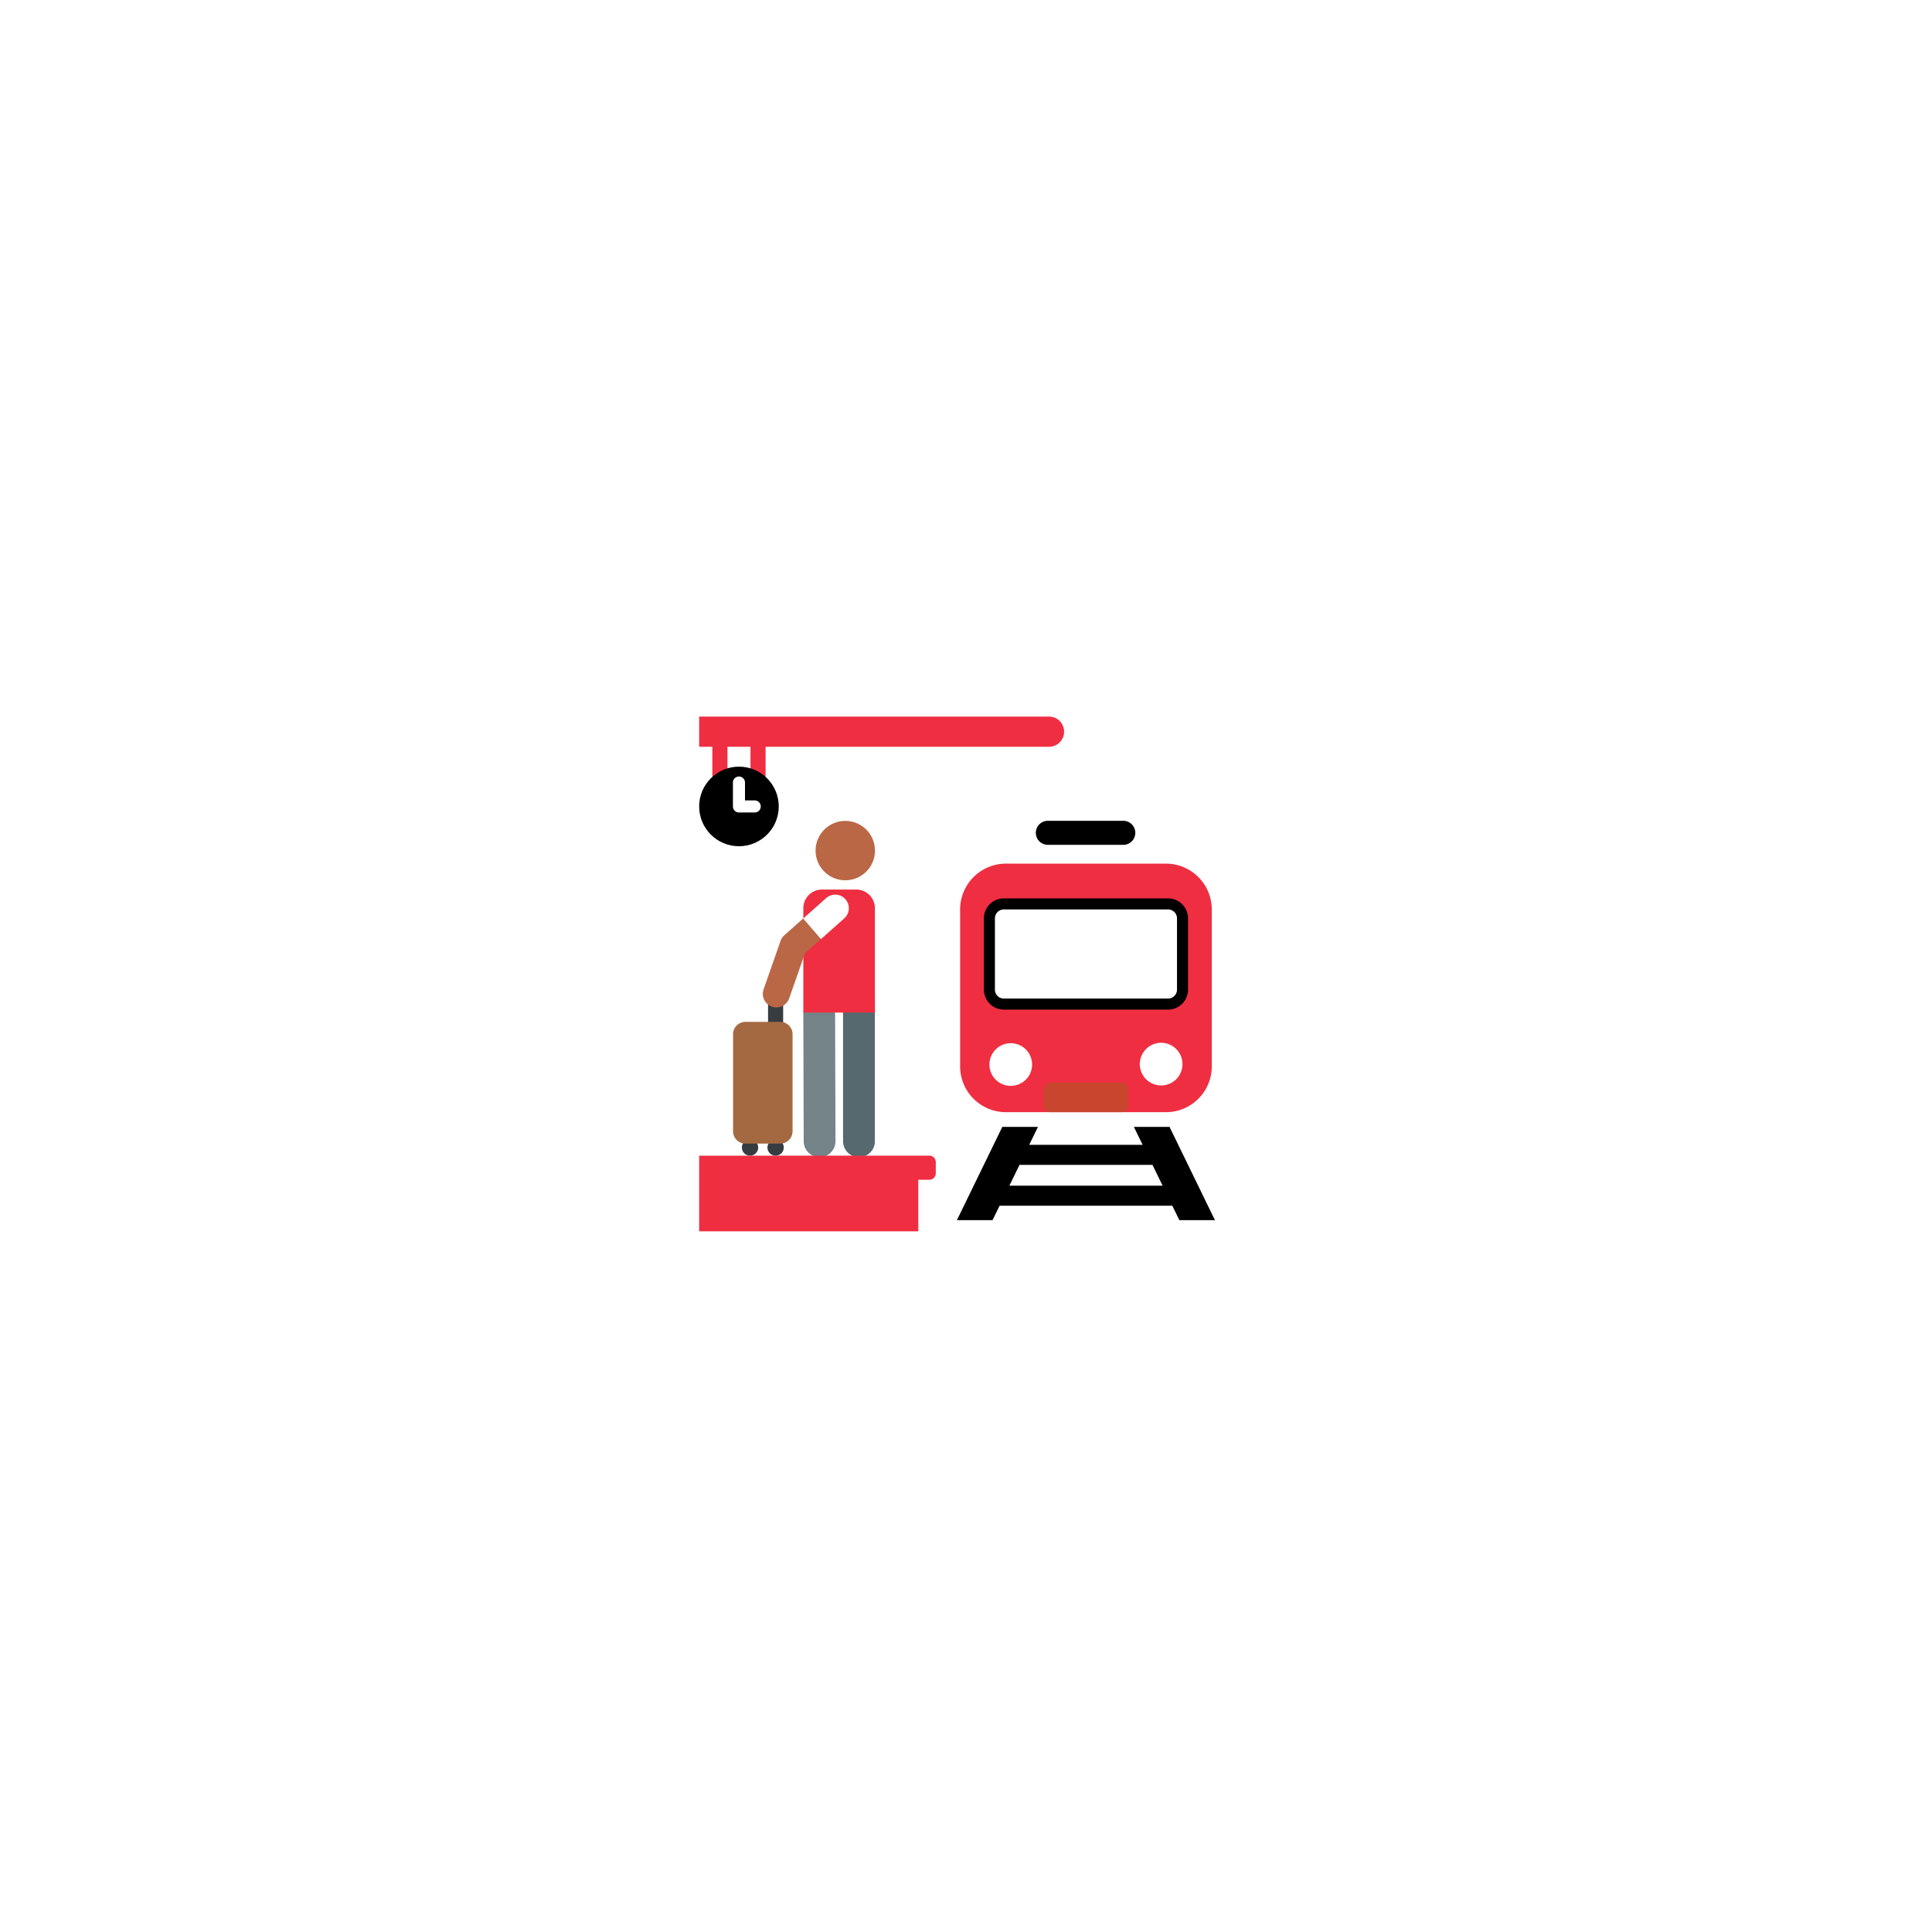 <svg xmlns="http://www.w3.org/2000/svg" xmlns:xlink="http://www.w3.org/1999/xlink" width="175.025" height="175.025" viewBox="0 0 175.025 175.025"><defs><style>.a,.h{fill:#fff;}.b{fill:#373c41;}.c{fill:#748488;}.d{fill:#55696e;}.e{fill:#ef2e41;}.f{fill:#ba6746;}.g{fill:#a56941;}.h{stroke:#000;}.i{fill:#c8462d;}.j{filter:url(#a);}</style><filter id="a" x="0" y="0" width="175.025" height="175.025" filterUnits="userSpaceOnUse"><feOffset input="SourceAlpha"/><feGaussianBlur stdDeviation="15" result="b"/><feFlood flood-color="#d56d7c"/><feComposite operator="in" in2="b"/><feComposite in="SourceGraphic"/></filter></defs><g transform="translate(-431 -4315)"><g class="j" transform="matrix(1, 0, 0, 1, 431, 4315)"><path class="a" d="M42.513,0A42.513,42.513,0,1,1,0,42.513,42.513,42.513,0,0,1,42.513,0Z" transform="translate(45 45)"/></g><g transform="translate(494.339 4379.917)"><g transform="translate(3.869 24.765)"><circle class="b" cx="0.74" cy="0.74" r="0.74" transform="translate(2.316 13.535)"/><circle class="b" cx="0.74" cy="0.74" r="0.74" transform="translate(0 13.535)"/><path class="b" d="M68.426,272.086h1.368v4.424H68.426Z" transform="translate(-66.055 -272.086)"/></g><path class="c" d="M104.956,294.658a1.442,1.442,0,0,1-1.442-1.437l-.035-11.52a1.442,1.442,0,0,1,1.437-1.446h0a1.441,1.441,0,0,1,1.441,1.437l.035,11.521a1.442,1.442,0,0,1-1.437,1.446Z" transform="translate(-94.043 -254.744)"/><path class="d" d="M144.368,280.872a1.442,1.442,0,0,1-1.442-1.441v-12.9a1.442,1.442,0,1,1,2.883,0v12.9A1.442,1.442,0,0,1,144.368,280.872Z" transform="translate(-129.89 -240.959)"/><path class="e" d="M109.961,183.49h-6.482v-9.454a1.692,1.692,0,0,1,1.692-1.692h3.1a1.692,1.692,0,0,1,1.692,1.692v9.454Z" transform="translate(-94.042 -156.675)"/><circle class="f" cx="2.691" cy="2.691" r="2.691" transform="translate(10.546 9.45)"/><path class="e" d="M0,436.72v6.853H19.851V438.9h1a.585.585,0,0,0,.585-.585V437.3a.585.585,0,0,0-.585-.585Z" transform="translate(0 -396.94)"/><path class="e" d="M31.693.539H0V3.275H1.194V6.838a.684.684,0,0,0,.684.684H5.334a.684.684,0,0,0,.684-.684V3.275H31.693a1.368,1.368,0,1,0,0-2.736ZM4.649,6.154H2.562V3.275H4.65V6.154Z" transform="translate(0 -0.539)"/><circle cx="3.605" cy="3.605" r="3.605" transform="translate(0 4.536)"/><path class="a" d="M35.509,63.326H34.081a.547.547,0,0,1-.547-.547V60.613a.547.547,0,1,1,1.094,0v1.618h.881a.547.547,0,1,1,0,1.094Z" transform="translate(-30.476 -54.637)"/><path class="g" d="M37.946,314.811H34.791a1.118,1.118,0,0,1-1.118-1.118V304.9a1.118,1.118,0,0,1,1.118-1.118h3.155a1.118,1.118,0,0,1,1.118,1.118v8.793A1.118,1.118,0,0,1,37.946,314.811Z" transform="translate(-30.602 -276.125)"/><path class="f" d="M64.057,209.119a1.232,1.232,0,0,1-.756-1.571l1.538-4.39a1.233,1.233,0,0,1,.345-.514l1.7-1.514,1.7.158-.09,1.705-1.442,1.281-1.432,4.088A1.232,1.232,0,0,1,64.057,209.119Z" transform="translate(-57.465 -182.837)"/><path class="a" d="M107.148,177.833a1.232,1.232,0,0,0-1.74-.1l-2.084,1.851,1.612,1.861h0l2.106-1.87A1.232,1.232,0,0,0,107.148,177.833Z" transform="translate(-93.901 -161.288)"/><path class="e" d="M282.024,164.974a4.153,4.153,0,0,1-4.153,4.153H263.379a4.153,4.153,0,0,1-4.153-4.153V150.763a4.153,4.153,0,0,1,4.153-4.153h14.492a4.153,4.153,0,0,1,4.153,4.153v14.211Z" transform="translate(-235.585 -133.288)"/><path class="h" d="M304.5,195.692H289.624a1.309,1.309,0,0,1-1.309-1.309v-6.457a1.309,1.309,0,0,1,1.309-1.309H304.5a1.309,1.309,0,0,1,1.309,1.309v6.457A1.309,1.309,0,0,1,304.5,195.692Z" transform="translate(-262.021 -169.646)"/><circle class="a" cx="1.934" cy="1.934" r="1.934" transform="translate(26.294 29.588)"/><circle class="a" cx="1.934" cy="1.934" r="1.934" transform="translate(39.918 29.551)"/><path d="M276.176,416.585H279.4l-4.113-8.448h-3.229l.79,1.623H262.575l.79-1.623h-3.229l-4.113,8.448h3.229l.637-1.309h15.649Zm-15.4-3.124.919-1.887h12.045l.919,1.887Z" transform="translate(-232.674 -370.964)"/><path d="M342.735,106.243H335.9a1.089,1.089,0,1,1,0-2.177h6.833a1.089,1.089,0,0,1,0,2.177Z" transform="translate(-304.278 -94.624)"/><path class="i" d="M349.426,366.839h-6.374a.624.624,0,0,1-.624-.624v-1.429a.624.624,0,0,1,.624-.624h6.374a.624.624,0,0,1,.624.624v1.429A.624.624,0,0,1,349.426,366.839Z" transform="translate(-311.199 -331)"/></g></g></svg>